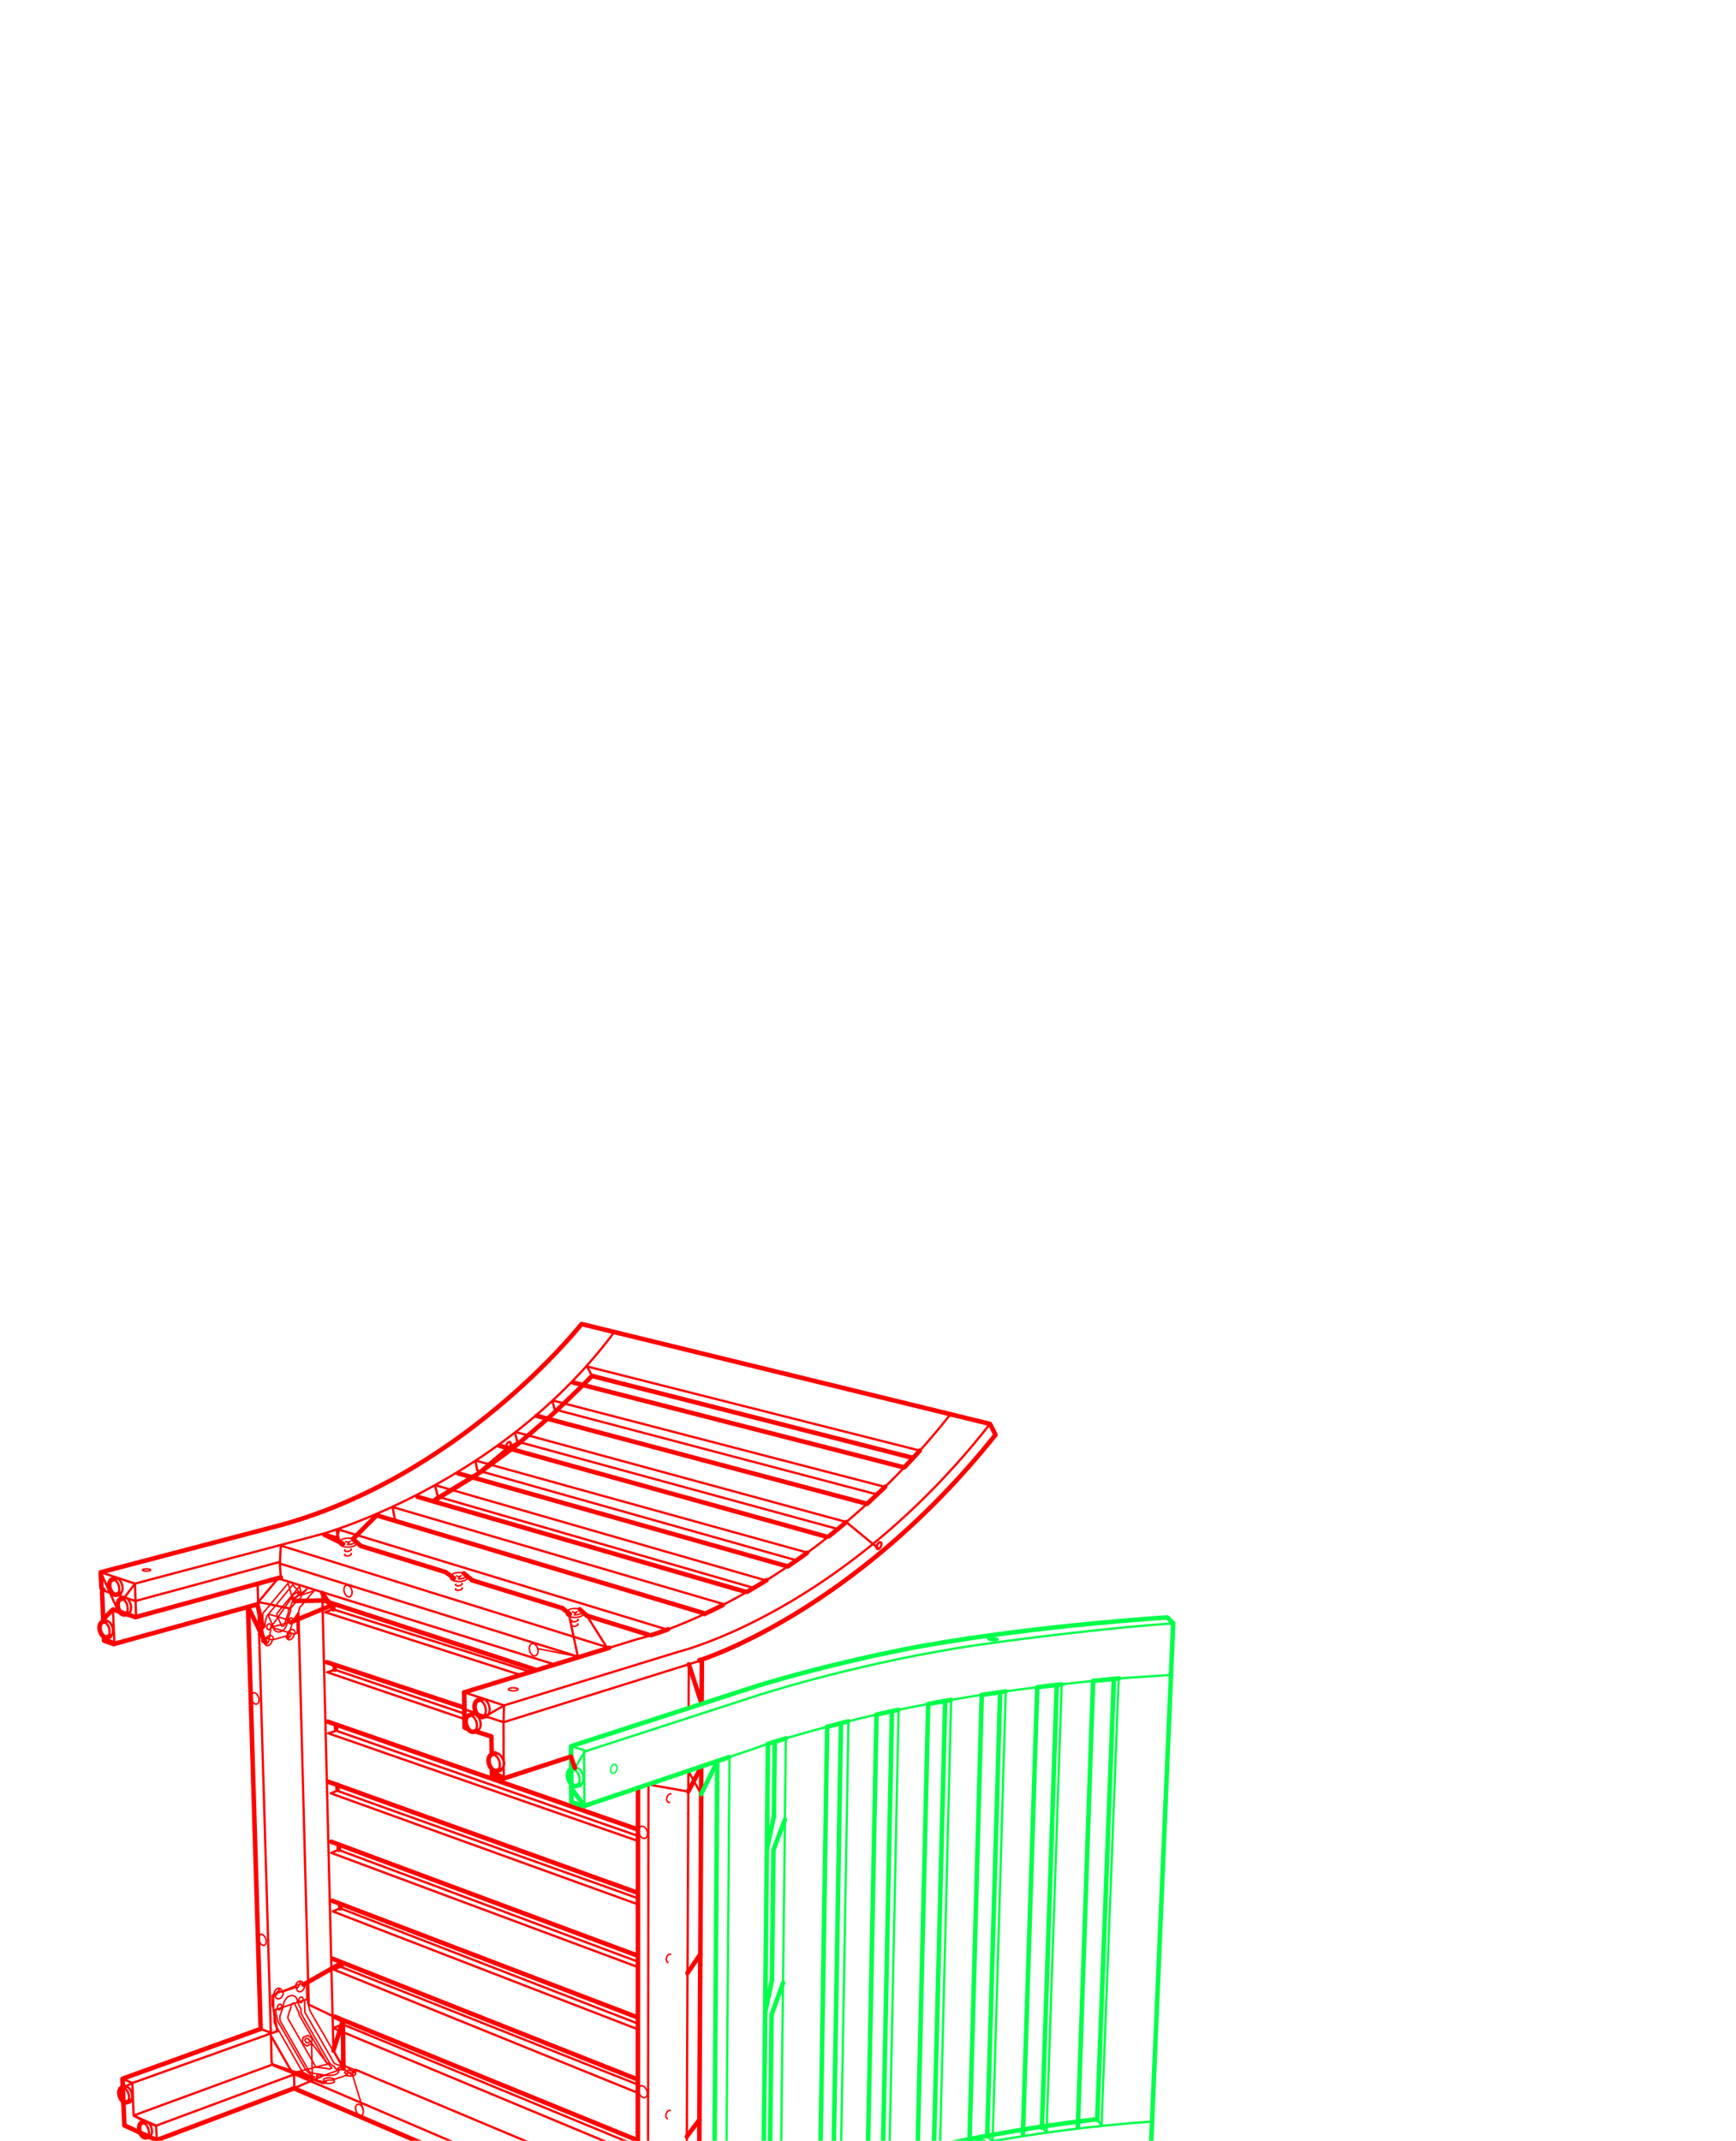 <svg xmlns="http://www.w3.org/2000/svg" baseProfile="full" height="1122.52" preserveAspectRatio="xMinYMin meet" style="width:765px;height:943px" width="793.701" xml:space="preserve"><path d="M271.975 1012.94c-.418.99-1.293 1.571-1.932 1.3-.648-.276-.83-1.305-.413-2.297.43-.992 1.293-1.573 1.94-1.3.645.276.825 1.3.405 2.297" style="fill:none;stroke:red;stroke-width:.667;stroke-linecap:round;stroke-linejoin:round;stroke-miterlimit:4;stroke-dasharray:none;stroke-opacity:1;visibility:visible"/><path d="m219.38 1000.407.041 3.645M109.304 707.893l5.556 185.822-60.88 21.948.115 2.923M54.404 926.656l.401 9.566 6.23 2.852M66.055 941.368l3.02 1.334 60.675-22.875.863.514 124.802 53.597M204.554 745.473l.172 15.453.68.432M210.16 762.864l6.386 2.016.131 7.234M216.777 780.188l.02 1.528 5.23 1.666 29.554-9.61M50.17 709.108l1.914.606M56.36 711.214l3.363 1.112 64.026-17.5M113.404 706.686 50.139 724.19l-4.252-1.446-.038-.99M45.499 713.244l-.523-11.89.147-.746.352-.468M309.189 750.525l.114-18.385-.626-.646-.437-.146M309.027 778.214l-.04 12.041M308.946 800.451l-.328 60.366M308.537 870.894l-.327 62.825M308.169 943.303l-.199 34.357-83.124 35.974-11-5.044M208.015 1005.768l-.064-6.404 9.959-4.164" style="fill:none;stroke:red;stroke-width:2;stroke-linecap:round;stroke-linejoin:round;stroke-miterlimit:500;stroke-dasharray:none;stroke-opacity:1;visibility:visible"/><path d="m281.137 787.624-.067 175.783-61.827 25.97.04 3.349" style="fill:none;stroke:red;stroke-width:2;stroke-linecap:round;stroke-linejoin:round;stroke-miterlimit:500;stroke-dasharray:none;stroke-opacity:1;visibility:visible"/><path d="m45.267 700.51 14.458 4.711.246 7.023M204.554 745.473l17.584 5.75-.25 7.417 86.79-27.146M221.926 775.268l-.039-16.628-7.09-2.348M208.958 754.356l-4.301-1.424M221.966 778.418l.06 4.964M303.538 733.101l-.104 19.253M303.337 780.14l-.032 9.018M303.278 798.915l-.252 60.148M302.955 869.14l-.252 62.162M302.674 941.104l-.036 38.556M120.217 909.374 58.92 931.846M274.246 961.016l-117.558-49.325M263.08 970.716l-133.554-57.111.222 6.22M146.929 903.222l-4.93-201.51M131.525 710.522l4.53 172.495M243.303 732.828l-119.79-37.25M123.516 695.58l-.99-.307-8.68 10.413M123.748 694.828l-.444-6.112 131.333 41M68.784 936.347l63.965-23.744M128.858 913.16l-9.444-16.444.266 11.731.845 1.38 8.333 3.333M122.192 894.714l-63.867 22.841M53.98 915.662l4.345 1.893.555 14.352 9.904 4.44.29 6.353M113.525 697.828l5.83 197.578-4.496-1.69M49.776 708.94l.63 15.144" style="fill:none;stroke:red;stroke-width:1;stroke-linecap:round;stroke-linejoin:round;stroke-miterlimit:500;stroke-dasharray:none;stroke-opacity:1;visibility:visible"/><path d="m44.388 692.577 15.084 5 .252 7.644 63.644-17.24M57.123 925.58c1.067-.363 1.46-2.08.872-3.85-.583-1.765-1.927-2.913-3-2.56" style="fill:none;stroke:red;stroke-width:1;stroke-linecap:round;stroke-linejoin:round;stroke-miterlimit:500;stroke-dasharray:none;stroke-opacity:1;visibility:visible"/><path d="m54.997 919.17-1.27.443c-1.068.351-1.463 2.075-.874 3.843.587 1.766 1.928 2.913 2.998 2.564a.867.867 0 0 1 .045-.017l1.227-.423" style="fill:none;stroke:red;stroke-width:2;stroke-linecap:round;stroke-linejoin:round;stroke-miterlimit:500;stroke-dasharray:none;stroke-opacity:1;visibility:visible"/><path d="M65.86 941.058c1.068-.359 1.458-2.086.868-3.862-.588-1.776-1.935-2.93-3.004-2.576M53.623 919.665c1.069-.36 2.412.792 2.997 2.557.579 1.745.204 3.44-.828 3.833" style="fill:none;stroke:red;stroke-width:1;stroke-linecap:round;stroke-linejoin:round;stroke-miterlimit:500;stroke-dasharray:none;stroke-opacity:1;visibility:visible"/><path d="m63.725 934.62-1.272.443c-1.068.352-1.458 2.081-.868 3.86.588 1.777 1.935 2.93 3.002 2.577l.046-.017 1.227-.425" style="fill:none;stroke:red;stroke-width:2;stroke-linecap:round;stroke-linejoin:round;stroke-miterlimit:500;stroke-dasharray:none;stroke-opacity:1;visibility:visible"/><path d="M56.375 710.812c1.155-.292 1.713-2.063 1.242-3.962-.216-.866-.61-1.612-1.087-2.137-.24-.265-.163-.475-.759-.763-.366-.172-.751-.102-1.106-.01M62.35 935.112c1.068-.354 2.413.8 3.001 2.576.582 1.752.211 3.454-.822 3.844" style="fill:none;stroke:red;stroke-width:1;stroke-linecap:round;stroke-linejoin:round;stroke-miterlimit:500;stroke-dasharray:none;stroke-opacity:1;visibility:visible"/><path d="m54.667 703.94-1.38.36c-1.154.288-1.711 2.06-1.242 3.96.472 1.893 1.792 3.2 2.951 2.914.019-.002.032-.008.05-.013l1.33-.35" style="fill:none;stroke:red;stroke-width:2;stroke-linecap:round;stroke-linejoin:round;stroke-miterlimit:500;stroke-dasharray:none;stroke-opacity:1;visibility:visible"/><path d="M48.437 720.798c1.139-.32 1.643-2.085 1.126-3.948-.516-1.858-1.863-3.112-2.998-2.798M53.172 704.345c1.157-.29 2.48 1.019 2.952 2.915.465 1.869-.07 3.614-1.196 3.946" style="fill:none;stroke:red;stroke-width:1;stroke-linecap:round;stroke-linejoin:round;stroke-miterlimit:500;stroke-dasharray:none;stroke-opacity:1;visibility:visible"/><path d="m46.565 714.054-1.358.399c-1.137.315-1.642 2.079-1.124 3.943.514 1.857 1.857 3.114 2.997 2.8a.233.233 0 0 0 .051-.016l1.305-.38" style="fill:none;stroke:red;stroke-width:2;stroke-linecap:round;stroke-linejoin:round;stroke-miterlimit:500;stroke-dasharray:none;stroke-opacity:1;visibility:visible"/><path d="m207.953 999.366 11.474 5.352M285.767 786.085l-.23 179-4.464-1.821M224.515 991.539l77.79-32.88M219.245 989.378l5.27 2.161.067 4.557M224.618 998.371l.228 15.263M45.096 714.5c1.139-.318 2.48.937 2.999 2.797.509 1.836.028 3.575-1.08 3.932" style="fill:none;stroke:red;stroke-width:1;stroke-linecap:round;stroke-linejoin:round;stroke-miterlimit:500;stroke-dasharray:none;stroke-opacity:1;visibility:visible"/><path d="M223.154 999.863c.377-.148.676-.448.873-.844.258-.508.593-.416.611-1.487.025-1.237-.41-1.297-.576-1.637-.044-.079-.062-.172-.099-.261-.726-1.872-2.272-3.026-3.448-2.568" style="fill:none;stroke:red;stroke-width:1;stroke-linecap:round;stroke-linejoin:round;stroke-miterlimit:500;stroke-dasharray:none;stroke-opacity:1;visibility:visible"/><path d="m220.517 993.067-1.399.565c-1.176.454-1.536 2.344-.81 4.222.728 1.872 2.272 3.024 3.448 2.573a.52.52 0 0 0 .05-.021l1.348-.542" style="fill:none;stroke:red;stroke-width:2;stroke-linecap:round;stroke-linejoin:round;stroke-miterlimit:500;stroke-dasharray:none;stroke-opacity:1;visibility:visible"/><path d="M213.666 1008.274c1.17-.444 1.55-2.312.85-4.18-.704-1.864-2.221-3.024-3.391-2.584M219.006 993.694c1.176-.459 2.72.694 3.45 2.57.714 1.847.369 3.708-.764 4.203" style="fill:none;stroke:red;stroke-width:1;stroke-linecap:round;stroke-linejoin:round;stroke-miterlimit:500;stroke-dasharray:none;stroke-opacity:1;visibility:visible"/><path d="m211.126 1001.511-1.392.547c-1.17.437-1.55 2.31-.85 4.177.704 1.86 2.219 3.021 3.391 2.581.016-.005.035-.01.049-.018l1.341-.524" style="fill:none;stroke:red;stroke-width:2;stroke-linecap:round;stroke-linejoin:round;stroke-miterlimit:500;stroke-dasharray:none;stroke-opacity:1;visibility:visible"/><path d="M220.46 779.564c.52-.162.918-.576 1.166-1.148.156-.368.736-.678.524-2.303-.059-.45-.537-1.025-.563-1.104-.652-1.855-2.1-3.036-3.322-2.664M209.62 1002.12c1.17-.44 2.69.714 3.39 2.582.693 1.836.333 3.674-.799 4.156" style="fill:none;stroke:red;stroke-width:1;stroke-linecap:round;stroke-linejoin:round;stroke-miterlimit:500;stroke-dasharray:none;stroke-opacity:1;visibility:visible"/><path d="m218.263 772.345-1.516.481c-1.269.384-1.81 2.319-1.204 4.31.607 1.991 2.13 3.293 3.402 2.909l.055-.017 1.458-.464" style="fill:none;stroke:red;stroke-width:2;stroke-linecap:round;stroke-linejoin:round;stroke-miterlimit:500;stroke-dasharray:none;stroke-opacity:1;visibility:visible"/><path d="M210.295 762.358c1.278-.361 1.862-2.27 1.302-4.273-.558-2-2.05-3.333-3.328-2.976M216.625 772.885c1.273-.388 2.797.915 3.402 2.907.598 1.962.08 3.86-1.153 4.292" style="fill:none;stroke:red;stroke-width:1;stroke-linecap:round;stroke-linejoin:round;stroke-miterlimit:500;stroke-dasharray:none;stroke-opacity:1;visibility:visible"/><path d="m208.27 755.108-1.523.448c-1.276.354-1.857 2.268-1.297 4.268.557 2 2.047 3.333 3.323 2.98a.239.239 0 0 0 .056-.016l1.466-.431" style="fill:none;stroke:red;stroke-width:2;stroke-linecap:round;stroke-linejoin:round;stroke-miterlimit:500;stroke-dasharray:none;stroke-opacity:1;visibility:visible"/><path d="M206.625 755.609c1.277-.357 2.764.979 3.325 2.976.55 1.975-.01 3.857-1.247 4.259" style="fill:none;stroke:red;stroke-width:1;stroke-linecap:round;stroke-linejoin:round;stroke-miterlimit:500;stroke-dasharray:none;stroke-opacity:1;visibility:visible"/><path d="M294.103 933.224c-.64-.232-.872-1.213-.517-2.197.361-.98 1.168-1.587 1.81-1.352M294.346 864.449c-.653-.214-.919-1.199-.593-2.195.33-1 1.125-1.633 1.78-1.417M295.095 793.9a.91.91 0 0 1-.5.004c-.67-.199-.975-1.182-.684-2.199.302-1.022 1.089-1.688 1.76-1.495M236.94 726.201c.414 1.461-.04 2.875-1.01 3.148-.968.276-2.095-.684-2.517-2.145-.41-1.47.041-2.878 1.012-3.154.968-.276 2.093.68 2.514 2.151h.001M154.988 700.364c.402 1.414-.006 2.77-.902 3.024s-1.953-.683-2.356-2.095c-.398-1.419.004-2.773.9-3.028.895-.255 1.948.683 2.358 2.099M284.974 920.747c.541 1.404.233 2.834-.681 3.186-.915.355-2.104-.493-2.65-1.896-.54-1.41-.237-2.834.684-3.191.913-.353 2.098.494 2.647 1.901M285.157 806.547c.476 1.456.073 2.9-.89 3.214-.97.318-2.145-.602-2.629-2.058-.472-1.46-.073-2.9.896-3.216.965-.317 2.137.603 2.623 2.06M238.669 962.36c.501 1.378.194 2.756-.679 3.076-.873.318-1.992-.54-2.5-1.916-.499-1.386-.193-2.76.684-3.078.87-.319 1.986.538 2.496 1.918h-.001M159.904 928.876c.46 1.344.16 2.667-.656 2.944-.822.278-1.864-.582-2.323-1.928-.456-1.349-.161-2.666.661-2.945.818-.279 1.852.58 2.318 1.93v-.001M117.08 854c.45 1.32.165 2.616-.628 2.884-.794.27-1.807-.578-2.26-1.897-.448-1.325-.167-2.614.63-2.885.791-.27 1.8.576 2.258 1.899V854M113.956 747.722c.388 1.366.01 2.675-.836 2.915-.849.239-1.855-.672-2.247-2.037-.385-1.372-.01-2.675.839-2.916.844-.244 1.846.669 2.244 2.038" style="fill:none;stroke:red;stroke-width:.667;stroke-linecap:round;stroke-linejoin:round;stroke-miterlimit:4;stroke-dasharray:none;stroke-opacity:1;visibility:visible"/><path d="m261.489 968.319 4.876-.305 13.2-11.52 1.508-4.352" style="fill:none;stroke:red;stroke-width:1;stroke-linecap:round;stroke-linejoin:round;stroke-miterlimit:500;stroke-dasharray:none;stroke-opacity:1;visibility:visible"/><path d="M257.467 966.107a.452.452 0 0 1-.016-.117c0-.588 1.163-1.07 2.599-1.07.4 0 .785.04 1.127.103M266.794 962.264a.373.373 0 0 1-.017-.114c0-.59 1.162-1.072 2.597-1.072.403 0 .787.041 1.13.106" style="fill:none;stroke:red;stroke-width:.667;stroke-linecap:round;stroke-linejoin:round;stroke-miterlimit:4;stroke-dasharray:none;stroke-opacity:1;visibility:visible"/><path d="m274.133 961.187-2.25-.893-.881.322s-.61.322-.567 1.082l.055.544" style="fill:none;stroke:red;stroke-width:.667;stroke-linecap:round;stroke-linejoin:round;stroke-miterlimit:4;stroke-dasharray:none;stroke-opacity:1;visibility:visible"/><path d="M271.022 962.038s-1.361.844-3.273.104l-6.055 2.325s-.555.29-.596.988v.39" style="fill:none;stroke:red;stroke-width:.667;stroke-linecap:round;stroke-linejoin:round;stroke-miterlimit:4;stroke-dasharray:none;stroke-opacity:1;visibility:visible"/><path d="M271.27 963.047s-2.081-.97-3.995.533l-.534.454s-1.359.448-1.486 1.296c-.1.701 1.155 1.217 1.155 1.217l.452.533M265.854 966.99c0 .302-.6.544-1.339.544-.74 0-1.34-.242-1.34-.544 0-.304.6-.547 1.34-.547.739 0 1.339.243 1.339.547M261.731 965.738s-1.294.86-3.416.198l-1.052.4.031.822 3.328 1.37 3.27-.09s-.174.657.481.996c.658.342 1.111.486 1.111.486M120.733 878.52c-.01-.363.061-.748.21-1.127.47-1.178 1.552-1.844 2.426-1.496.544.218.877.778.935 1.456" style="fill:none;stroke:red;stroke-width:.667;stroke-linecap:round;stroke-linejoin:round;stroke-miterlimit:4;stroke-dasharray:none;stroke-opacity:1;visibility:visible"/><path d="M271.065 963.191s-1.318-.495-2.185-.185c-.862.308-.574.742.045.864l.614.764M130.142 875.389a2.938 2.938 0 0 1 .212-1.126c.468-1.178 1.551-1.845 2.424-1.497.546.219.878.779.938 1.456M122.76 875.915c.158.3.242.665.237 1.06M133.453 881.24c-.257.652-.843 1.028-1.305.846-.466-.189-.632-.864-.376-1.516.26-.647.845-1.024 1.308-.837.462.185.631.857.373 1.507M124.033 884.397c-.257.65-.843 1.028-1.305.843-.466-.187-.632-.862-.376-1.51.26-.65.845-1.028 1.308-.841.462.185.631.86.373 1.508M134.164 874.178a2.759 2.759 0 0 1-.159 1.59c-.468 1.176-1.55 1.848-2.424 1.501-.683-.273-1.032-1.093-.925-2.003M124.754 877.307a2.776 2.776 0 0 1-.158 1.59c-.47 1.176-1.552 1.848-2.424 1.5-.684-.277-1.036-1.092-.927-2.003" style="fill:none;stroke:red;stroke-width:.667;stroke-linecap:round;stroke-linejoin:round;stroke-miterlimit:4;stroke-dasharray:none;stroke-opacity:1;visibility:visible"/><path d="M132.17 872.785c.16.3.244.665.238 1.06M155.449 914.347l-.063-1.174s.04-.72.596-.966M153.122 914.347l-.064-.593c-.076-.208-.241-.379-.574-.334M146.636 916.2l5.91-2.037M143.712 917.58s.101-.988-.598-.846M120.609 878.662l-.763.248.104 4.304.618 2.346.182 1.77.063 3.233s.061.599.187.7l12.704 22.094s.35.537.804.72l2.326.93s1.01.369 1.214.616l1.112.948 3.046 1.195.744-.247M130.018 875.553l-5.661 1.896-1.361-.476-.576.145s.062 1.112-.866 1.73" style="fill:none;stroke:red;stroke-width:.667;stroke-linecap:round;stroke-linejoin:round;stroke-miterlimit:4;stroke-dasharray:none;stroke-opacity:1;visibility:visible"/><path d="m156.108 912.886.72-.227v-.744l-4.572-1.81-3.398-3.132-12.21-21.144-1.419-5.211-.187-6.404-.472-.187-.866.271-1.296-.453-.6.182s.062 1.03-.842 1.69" style="fill:none;stroke:red;stroke-width:.667;stroke-linecap:round;stroke-linejoin:round;stroke-miterlimit:4;stroke-dasharray:none;stroke-opacity:1;visibility:visible"/><path d="m135.229 880.618-1.03.352.146 5.29.1.27 12.81 22.279.165.184 3.848 1.502.989-.39" style="fill:none;stroke:red;stroke-width:.667;stroke-linecap:round;stroke-linejoin:round;stroke-miterlimit:4;stroke-dasharray:none;stroke-opacity:1;visibility:visible"/><path d="m145.36 908.973-12.5-21.747-.164-.41-.062-1.542-.102-.455-1.442-2.942s.004-1.571-1.032-2.372c-.385-.295-1.044-.608-1.748-.491-2.637.43-3.645 3.828-3.585 4.983l-1.276 3.85-.103.473.042 1.505.105.432 12.743 22.177.312.37 1.112.41.472.084 3.788.535s1.378.514 3.541.372c.925-.063 1.904-.123 2.905-.68 1.958-1.091-.165-1.938-.165-1.938l-1.03-1.397s-.207-.207-.764-.392l-.697-.558s-.249-.226-.35-.267" style="fill:none;stroke:red;stroke-width:.667;stroke-linecap:round;stroke-linejoin:round;stroke-miterlimit:4;stroke-dasharray:none;stroke-opacity:1;visibility:visible"/><path d="m143.918 908.56.166.143.554.227 1.092 1.527s.884.265.309.636c-.577.372-1.706.287-2.222.022l-4.099-.494-.494-.186-.186-.185-12.088-21.004-.06-.308-.02-.681 1.356-4.178s-.098-.734.352-1.237c.152-.172.327-.495.658-.533 1.084-.136.946 1.131.946 1.131l1.568 3.17.02.68.08.29 12.068 20.98M143.596 916.91c-.639-.161-1.058-.437-1.058-.75 0-.5 1.075-.905 2.399-.905 1.136-.001 2.09.295 2.339.699M151.352 911.15c.005.26-.563.484-1.266.5-.706.016-1.281-.185-1.288-.445-.005-.263.563-.487 1.266-.503.705-.013 1.282.188 1.288.448M141.964 914.465c.005.26-.564.484-1.268.5-.704.015-1.28-.187-1.287-.446-.005-.262.563-.484 1.265-.499.707-.017 1.283.185 1.29.445M146.625 916.211c.452.162.732.389.732.639 0 .492-1.101.893-2.461.893-.668 0-1.276-.097-1.719-.256" style="fill:none;stroke:red;stroke-width:.667;stroke-linecap:round;stroke-linejoin:round;stroke-miterlimit:4;stroke-dasharray:none;stroke-opacity:1;visibility:visible"/><path d="M136.025 898.265c.45.434.541 1.07.208 1.415-.336.347-.97.275-1.421-.162-.452-.436-.544-1.068-.21-1.415.335-.346.971-.273 1.423.162M152.94 913.637c-.64-.164-1.058-.438-1.058-.75 0-.502 1.076-.906 2.399-.906 1.137-.001 2.089.297 2.339.699M155.97 912.94c.451.16.73.386.73.634 0 .496-1.102.896-2.462.896-.668-.001-1.274-.096-1.717-.255M143.382 916.697c.326-.258.944-.435 1.65-.435.338 0 .656.041.932.11M119.969 722.288a3.975 3.975 0 0 1-.093.526c-.35 1.362-1.392 2.271-2.331 2.031-.588-.153-.995-.716-1.133-1.45" style="fill:none;stroke:red;stroke-width:.667;stroke-linecap:round;stroke-linejoin:round;stroke-miterlimit:4;stroke-dasharray:none;stroke-opacity:1;visibility:visible"/><path d="m137.317 900.273-2.144.957-1.9-1.38.243-2.337 2.144-.956 1.902 1.38-.245 2.336M120.588 885.498l1.008-.328.04 2.039.908 3.316 12.25 21.35 2.718 2.535 1.133.45-1.01.352M152.728 913.423c.325-.26.944-.433 1.648-.433.338-.001.657.037.933.108M129.084 714.201c-.182.7-.727 1.164-1.226 1.036-.498-.13-.756-.799-.578-1.5.177-.7.726-1.161 1.224-1.033.498.128.76.796.58 1.496v.001M119.424 716.785c-.182.7-.728 1.164-1.227 1.036-.497-.127-.756-.796-.577-1.497.177-.7.726-1.164 1.224-1.034.498.128.76.795.58 1.495M118.68 722.046c-.02.11-.04.219-.07.328-.258 1.019-.906 1.784-1.612 2.006M129.634 719.708a3.907 3.907 0 0 1-.094.526c-.35 1.362-1.391 2.271-2.331 2.031-.588-.153-.995-.716-1.133-1.45" style="fill:none;stroke:red;stroke-width:.667;stroke-linecap:round;stroke-linejoin:round;stroke-miterlimit:4;stroke-dasharray:none;stroke-opacity:1;visibility:visible"/><path d="M116.906 723.23a2.791 2.791 0 0 1 .195-1.284c.459-1.164 1.55-1.816 2.43-1.466.627.25.981.936.969 1.726M128.344 719.465c-.02.11-.039.219-.07.328-.258 1.019-.906 1.784-1.612 2.005" style="fill:none;stroke:red;stroke-width:.667;stroke-linecap:round;stroke-linejoin:round;stroke-miterlimit:4;stroke-dasharray:none;stroke-opacity:1;visibility:visible"/><path d="M126.57 720.65a2.791 2.791 0 0 1 .195-1.284c.459-1.161 1.55-1.814 2.43-1.466.627.25.981.936.97 1.725" style="fill:none;stroke:red;stroke-width:.667;stroke-linecap:round;stroke-linejoin:round;stroke-miterlimit:4;stroke-dasharray:none;stroke-opacity:1;visibility:visible"/><path d="m126.989 697.38-10.752 12.805s-.693.695-.43 1.333l.076 3.14s-.055 2.115-.275 2.692c0-.001-.303 1.069-.303 1.616l.137 4.312.495.192 1.236-.356s-.11-1.07.793-1.922l.11.604 1.321.412s.657.192 1.288-.028l6.152-1.73s-.03-1.125.739-1.81c0 0 .164.38.164.545l1.291.416s.769.19 1.292-.028l.713-.221-.164-6.699 1.206-4.557 6.332-7.367M132.984 702.569l2.28-2.667" style="fill:none;stroke:red;stroke-width:.667;stroke-linecap:round;stroke-linejoin:round;stroke-miterlimit:4;stroke-dasharray:none;stroke-opacity:1;visibility:visible"/><path d="m115.8 716.689 1.04-.304-.054-1.425.768-3.022 11.456-13.853" style="fill:none;stroke:red;stroke-width:.667;stroke-linecap:round;stroke-linejoin:round;stroke-miterlimit:4;stroke-dasharray:none;stroke-opacity:1;visibility:visible"/><path d="m118.409 711.006.04.946s-.019.352.124.472l1.503 3.216s.172 2.15 1.606 2.962c1.566.886 4.696-.348 4.943-4.676l1.297-3.993s.183-.39.103-.533l-.023-.844 2.546-3.06" style="fill:none;stroke:red;stroke-width:.667;stroke-linecap:round;stroke-linejoin:round;stroke-miterlimit:4;stroke-dasharray:none;stroke-opacity:1;visibility:visible"/><path d="m131.958 698.838-9.864 11.776s-.122.308-.061 1.011l1.624 3.459s-.176 1.126.765 1.256c.904.124 1.295-1.134 1.255-1.769l1.401-4.286v-.783l.079-.205.63-.768" style="fill:none;stroke:red;stroke-width:.667;stroke-linecap:round;stroke-linejoin:round;stroke-miterlimit:4;stroke-dasharray:none;stroke-opacity:1;visibility:visible"/><path d="M129.033 704.957c.245-.315.368-.705.352-1.104M131.533 702.434c.361.172.768.211 1.153.11M130.877 701.401l1.152.112M128.729 702.822l2.147-1.42M128.378 703.926l.352-1.104M132.71 703.174l.038-.364M129.605 705.228l-.355-.108M129.033 704.957a.403.403 0 0 0 .219.164M132.75 702.81a.401.401 0 0 0-.064-.267M132.656 702.95c.244.378-.288 1.156-1.187 1.743-.896.583-1.825.752-2.07.377M128.729 702.822l.655 1.03M130.877 701.401l.653 1.032M128.378 703.926l.654 1.03M132.03 701.512l.655 1.03" style="fill:none;stroke:red;stroke-width:.667;stroke-linecap:round;stroke-linejoin:round;stroke-miterlimit:2;stroke-dasharray:none;stroke-opacity:1;visibility:visible"/><path d="M129.385 703.854a6.536 6.536 0 0 0 1.14-.606 6.576 6.576 0 0 0 1.005-.812" style="fill:none;stroke:red;stroke-width:.667;stroke-linecap:round;stroke-linejoin:round;stroke-miterlimit:2;stroke-dasharray:none;stroke-opacity:1;visibility:visible"/><path d="m276.634 964.686.456.368M274.103 966.307l6.939-6.003" style="fill:none;stroke:red;stroke-width:.667;stroke-linecap:round;stroke-linejoin:round;stroke-miterlimit:4;stroke-dasharray:none;stroke-opacity:1;visibility:visible"/><path d="m229.08 737.716-85.775-27.556 3.332-1.332 86.221 27.332" style="fill:none;stroke:red;stroke-width:1;stroke-linecap:round;stroke-linejoin:round;stroke-miterlimit:500;stroke-dasharray:none;stroke-opacity:1;visibility:visible"/><path d="m143.97 732.161 60.444 20" style="fill:none;stroke:red;stroke-width:2;stroke-linecap:round;stroke-linejoin:round;stroke-miterlimit:500;stroke-dasharray:none;stroke-opacity:1;visibility:visible"/><path d="m204.858 757.273-60.666-20.667 3.333-1.112 56.445 19.112" style="fill:none;stroke:red;stroke-width:1;stroke-linecap:round;stroke-linejoin:round;stroke-miterlimit:500;stroke-dasharray:none;stroke-opacity:1;visibility:visible"/><path d="m144.414 758.382 136.223 47.333" style="fill:none;stroke:red;stroke-width:2;stroke-linecap:round;stroke-linejoin:round;stroke-miterlimit:500;stroke-dasharray:none;stroke-opacity:1;visibility:visible"/><path d="m280.858 810.827-136.221-47.333 3.555-1.112 132.666 46.224" style="fill:none;stroke:red;stroke-width:1;stroke-linecap:round;stroke-linejoin:round;stroke-miterlimit:500;stroke-dasharray:none;stroke-opacity:1;visibility:visible"/><path d="m144.637 784.828 136.221 48.887" style="fill:none;stroke:red;stroke-width:2;stroke-linecap:round;stroke-linejoin:round;stroke-miterlimit:500;stroke-dasharray:none;stroke-opacity:1;visibility:visible"/><path d="M281.08 838.827 145.749 789.94l2.888-1.112 132.444 47.332" style="fill:none;stroke:red;stroke-width:1;stroke-linecap:round;stroke-linejoin:round;stroke-miterlimit:500;stroke-dasharray:none;stroke-opacity:1;visibility:visible"/><path d="m145.97 811.273 135.11 50.221" style="fill:none;stroke:red;stroke-width:2;stroke-linecap:round;stroke-linejoin:round;stroke-miterlimit:500;stroke-dasharray:none;stroke-opacity:1;visibility:visible"/><path d="M280.858 866.383 145.97 816.16l3.111-1.334 132.222 49.334" style="fill:none;stroke:red;stroke-width:1;stroke-linecap:round;stroke-linejoin:round;stroke-miterlimit:500;stroke-dasharray:none;stroke-opacity:1;visibility:visible"/><path d="m146.414 837.273 134.444 51.333" style="fill:none;stroke:red;stroke-width:2;stroke-linecap:round;stroke-linejoin:round;stroke-miterlimit:500;stroke-dasharray:none;stroke-opacity:1;visibility:visible"/><path d="m280.637 893.714-134-51.776 3.333-1.333 130.888 50.665" style="fill:none;stroke:red;stroke-width:1;stroke-linecap:round;stroke-linejoin:round;stroke-miterlimit:500;stroke-dasharray:none;stroke-opacity:1;visibility:visible"/><path d="m146.637 862.827 134.221 53.113" style="fill:none;stroke:red;stroke-width:2;stroke-linecap:round;stroke-linejoin:round;stroke-miterlimit:500;stroke-dasharray:none;stroke-opacity:1;visibility:visible"/><path d="m280.637 921.714-133.719-54.195 3.274-1.138 130.666 51.778" style="fill:none;stroke:red;stroke-width:1;stroke-linecap:round;stroke-linejoin:round;stroke-miterlimit:500;stroke-dasharray:none;stroke-opacity:1;visibility:visible"/><path d="m147.513 888.347 133.569 54.477" style="fill:none;stroke:red;stroke-width:2;stroke-linecap:round;stroke-linejoin:round;stroke-miterlimit:500;stroke-dasharray:none;stroke-opacity:1;visibility:visible"/><path d="m279.97 948.827-133.189-55.5 4.315-1.604 129.762 53.55" style="fill:none;stroke:red;stroke-width:1;stroke-linecap:round;stroke-linejoin:round;stroke-miterlimit:500;stroke-dasharray:none;stroke-opacity:1;visibility:visible"/><path d="m142.5 705 93.47 30.494" style="fill:none;stroke:red;stroke-width:2;stroke-linecap:round;stroke-linejoin:round;stroke-miterlimit:500;stroke-dasharray:none;stroke-opacity:1;visibility:visible"/><path d="m267.303 725.494-143.555-44.666-.444 7.888" style="fill:none;stroke:red;stroke-width:1;stroke-linecap:round;stroke-linejoin:round;stroke-miterlimit:500;stroke-dasharray:none;stroke-opacity:1;visibility:visible"/><path d="m268.453 725.841-63.9 19.633" style="fill:none;stroke:red;stroke-width:2;stroke-linecap:round;stroke-linejoin:round;stroke-miterlimit:500;stroke-dasharray:none;stroke-opacity:1;visibility:visible"/><path d="M286.975 720.273c-3.87 1.232-6.005 1.721-6.005 1.721l-12.52 3.847" style="fill:none;stroke:red;stroke-width:1;stroke-linecap:round;stroke-linejoin:round;stroke-miterlimit:500;stroke-dasharray:none;stroke-opacity:1;visibility:visible"/><path d="M294.409 717.7a167.789 167.789 0 0 1-7.434 2.573" style="fill:none;stroke:red;stroke-width:2;stroke-linecap:round;stroke-linejoin:round;stroke-miterlimit:500;stroke-dasharray:none;stroke-opacity:1;visibility:visible"/><path d="M310.375 710.978a215.033 215.033 0 0 1-15.968 6.722" style="fill:none;stroke:red;stroke-width:1;stroke-linecap:round;stroke-linejoin:round;stroke-miterlimit:500;stroke-dasharray:none;stroke-opacity:1;visibility:visible"/><path d="M318.493 707.001a239.35 239.35 0 0 1-8.12 3.975" style="fill:none;stroke:red;stroke-width:2;stroke-linecap:round;stroke-linejoin:round;stroke-miterlimit:500;stroke-dasharray:none;stroke-opacity:1;visibility:visible"/><path d="M329.317 701.126a261.109 261.109 0 0 1-10.824 5.875" style="fill:none;stroke:red;stroke-width:1;stroke-linecap:round;stroke-linejoin:round;stroke-miterlimit:500;stroke-dasharray:none;stroke-opacity:1;visibility:visible"/><path d="M337.79 696.068a283.733 283.733 0 0 1-8.472 5.06" style="fill:none;stroke:red;stroke-width:2;stroke-linecap:round;stroke-linejoin:round;stroke-miterlimit:500;stroke-dasharray:none;stroke-opacity:1;visibility:visible"/><path d="M347.574 689.708a290.098 290.098 0 0 1-9.786 6.36" style="fill:none;stroke:red;stroke-width:1;stroke-linecap:round;stroke-linejoin:round;stroke-miterlimit:500;stroke-dasharray:none;stroke-opacity:1;visibility:visible"/><path d="M355.626 684.038a312.277 312.277 0 0 1-8.052 5.67" style="fill:none;stroke:red;stroke-width:2;stroke-linecap:round;stroke-linejoin:round;stroke-miterlimit:500;stroke-dasharray:none;stroke-opacity:1;visibility:visible"/><path d="M365.132 676.82a304.494 304.494 0 0 1-9.508 7.218" style="fill:none;stroke:red;stroke-width:1;stroke-linecap:round;stroke-linejoin:round;stroke-miterlimit:500;stroke-dasharray:none;stroke-opacity:1;visibility:visible"/><path d="M372.92 670.457a316.215 316.215 0 0 1-7.789 6.361" style="fill:none;stroke:red;stroke-width:2;stroke-linecap:round;stroke-linejoin:round;stroke-miterlimit:500;stroke-dasharray:none;stroke-opacity:1;visibility:visible"/><path d="M382.059 662.44a328.746 328.746 0 0 1-9.139 8.018" style="fill:none;stroke:red;stroke-width:1;stroke-linecap:round;stroke-linejoin:round;stroke-miterlimit:500;stroke-dasharray:none;stroke-opacity:1;visibility:visible"/><path d="M390.044 654.91a323.795 323.795 0 0 1-7.986 7.528" style="fill:none;stroke:red;stroke-width:2;stroke-linecap:round;stroke-linejoin:round;stroke-miterlimit:500;stroke-dasharray:none;stroke-opacity:1;visibility:visible"/><path d="M398.546 646.32a339.546 339.546 0 0 1-8.502 8.59" style="fill:none;stroke:red;stroke-width:1;stroke-linecap:round;stroke-linejoin:round;stroke-miterlimit:500;stroke-dasharray:none;stroke-opacity:1;visibility:visible"/><path d="M405.303 639.033a349.386 349.386 0 0 1-6.757 7.287" style="fill:none;stroke:red;stroke-width:2;stroke-linecap:round;stroke-linejoin:round;stroke-miterlimit:500;stroke-dasharray:none;stroke-opacity:1;visibility:visible"/><path d="M270.637 586.828c-50 67.112-128.667 88.888-128.667 88.888l-82.5 21.862M222.137 751.222l77.166-23.729s72-17.5 136.97-100.268M418.799 622.995a297.04 297.04 0 0 1-13.495 16.038" style="fill:none;stroke:red;stroke-width:1;stroke-linecap:round;stroke-linejoin:round;stroke-miterlimit:500;stroke-dasharray:none;stroke-opacity:1;visibility:visible"/><path d="m285.47 719.994-26.855-8.284M247.78 708.364l-39.641-12.232M196.282 692.473 159.06 680.99M148.525 677.738l-5.61-1.732" style="fill:none;stroke:red;stroke-width:2;stroke-linecap:round;stroke-linejoin:round;stroke-miterlimit:500;stroke-dasharray:none;stroke-opacity:1;visibility:visible"/><path d="m148.76 678.348-.312-4.19M149.382 673.796l144.088 43.862" style="fill:none;stroke:red;stroke-width:1;stroke-linecap:round;stroke-linejoin:round;stroke-miterlimit:500;stroke-dasharray:none;stroke-opacity:1;visibility:visible"/><path d="m165.97 667.494 143.833 43" style="fill:none;stroke:red;stroke-width:2;stroke-linecap:round;stroke-linejoin:round;stroke-miterlimit:500;stroke-dasharray:none;stroke-opacity:1;visibility:visible"/><path d="m173.97 668.994-1-5.166 145.5 42.666" style="fill:none;stroke:red;stroke-width:1;stroke-linecap:round;stroke-linejoin:round;stroke-miterlimit:500;stroke-dasharray:none;stroke-opacity:1;visibility:visible"/><path d="m183.97 659.328 144.5 41.832" style="fill:none;stroke:red;stroke-width:2;stroke-linecap:round;stroke-linejoin:round;stroke-miterlimit:500;stroke-dasharray:none;stroke-opacity:1;visibility:visible"/><path d="m192.97 659.328-1.218-4.721M192.377 654.375l145.091 41.785" style="fill:none;stroke:red;stroke-width:1;stroke-linecap:round;stroke-linejoin:round;stroke-miterlimit:500;stroke-dasharray:none;stroke-opacity:1;visibility:visible"/><path d="M402.188 642.161 260.865 606.08a473.759 473.759 0 0 1-3.482 3.55M244.838 621.716a341.202 341.202 0 0 1-3.363 3.057M229.026 635.428a315.6 315.6 0 0 1-3.221 2.582M211.903 648.287c-2.189 1.483-3.377 2.208-3.377 2.208M201.846 648.981l145.292 41.013" style="fill:none;stroke:red;stroke-width:2;stroke-linecap:round;stroke-linejoin:round;stroke-miterlimit:500;stroke-dasharray:none;stroke-opacity:1;visibility:visible"/><path d="m260.866 606.077-2.167-4.166 146.491 37.028" style="fill:none;stroke:red;stroke-width:1;stroke-linecap:round;stroke-linejoin:round;stroke-miterlimit:500;stroke-dasharray:none;stroke-opacity:1;visibility:visible"/><path d="m252.543 608.975 145.588 37.354" style="fill:none;stroke:red;stroke-width:2;stroke-linecap:round;stroke-linejoin:round;stroke-miterlimit:500;stroke-dasharray:none;stroke-opacity:1;visibility:visible"/><path d="m193.137 659.328 138.5 40M210.303 647.661l140.667 39.667M210.303 647.661l-.673-3.5M210.309 643.56l145.16 40.268M244.97 620.995l141 37.165M244.637 621.495l-1.063-3.711M244.218 617.065l145.25 37.763" style="fill:none;stroke:red;stroke-width:1;stroke-linecap:round;stroke-linejoin:round;stroke-miterlimit:500;stroke-dasharray:none;stroke-opacity:1;visibility:visible"/><path d="m219.97 636.828 144 40" style="fill:none;stroke:red;stroke-width:2;stroke-linecap:round;stroke-linejoin:round;stroke-miterlimit:500;stroke-dasharray:none;stroke-opacity:1;visibility:visible"/><path d="m227.97 634.995 140.5 38.333M227.97 634.995l-.904-3.352M227.646 630.89l144.322 39.272" style="fill:none;stroke:red;stroke-width:1;stroke-linecap:round;stroke-linejoin:round;stroke-miterlimit:500;stroke-dasharray:none;stroke-opacity:1;visibility:visible"/><path d="m44.721 699.661-.333-7.083 75.621-19.813c82.296-20.937 136.252-89.541 136.252-89.541l180.011 44.003 2.4 4.8c-62.869 78.8-130.43 99.322-130.43 99.322M146.858 706.828l.046 1.997M147.473 733.658l.04 1.836M148.085 760.328l.028 1.325M148.677 786.156l.048 2.169M149.296 813.16l.036 1.66M149.89 839.153l.032 1.45M150.474 864.66l.028 1.335M151.06 890.16l.034 1.564M236.47 623.661l145.333 38.667" style="fill:none;stroke:red;stroke-width:2;stroke-linecap:round;stroke-linejoin:round;stroke-miterlimit:500;stroke-dasharray:none;stroke-opacity:1;visibility:visible"/><path d="M52.707 702.068c1.138-.318 1.64-2.083 1.128-3.946-.518-1.86-1.863-3.114-3-2.797" style="fill:none;stroke:red;stroke-width:1;stroke-linecap:round;stroke-linejoin:round;stroke-miterlimit:500;stroke-dasharray:none;stroke-opacity:1;visibility:visible"/><path d="m50.833 695.325-1.358.396c-1.136.315-1.64 2.079-1.123 3.943.515 1.856 1.857 3.114 2.997 2.8a.82.82 0 0 0 .051-.014l1.305-.382" style="fill:none;stroke:red;stroke-width:2;stroke-linecap:round;stroke-linejoin:round;stroke-miterlimit:500;stroke-dasharray:none;stroke-opacity:1;visibility:visible"/><path d="M214.24 755.83c1.293-.364 1.884-2.304 1.317-4.338-.562-2.032-2.067-3.392-3.362-3.028M49.367 695.77c1.138-.317 2.48.935 2.998 2.795.51 1.836.027 3.573-1.08 3.932" style="fill:none;stroke:red;stroke-width:1;stroke-linecap:round;stroke-linejoin:round;stroke-miterlimit:500;stroke-dasharray:none;stroke-opacity:1;visibility:visible"/><path d="m212.194 748.462-1.541.448c-1.293.358-1.883 2.3-1.32 4.334.562 2.03 2.07 3.393 3.366 3.036.021-.01.036-.012.056-.018l1.482-.432" style="fill:none;stroke:red;stroke-width:2;stroke-linecap:round;stroke-linejoin:round;stroke-miterlimit:500;stroke-dasharray:none;stroke-opacity:1;visibility:visible"/><path d="M210.526 748.965c1.294-.361 2.804 1 3.364 3.03.557 2.005-.008 3.917-1.265 4.321" style="fill:none;stroke:red;stroke-width:1;stroke-linecap:round;stroke-linejoin:round;stroke-miterlimit:500;stroke-dasharray:none;stroke-opacity:1;visibility:visible"/><path d="M228.293 744.12c0 .374-.966.677-2.15.677-1.193-.001-2.157-.304-2.157-.677.001-.37.965-.671 2.156-.671 1.185 0 2.15.303 2.15.671h.001M66.388 691.577c0 .273-.812.497-1.812.497-1.001 0-1.816-.224-1.816-.497s.815-.497 1.816-.497c1 0 1.812.224 1.812.497" style="fill:none;stroke:red;stroke-width:.667;stroke-linecap:round;stroke-linejoin:round;stroke-miterlimit:500;stroke-dasharray:none;stroke-opacity:1;visibility:visible"/><path d="M191.765 660.668c.623-.37 1.172-.716 1.628-1.026" style="fill:none;stroke:red;stroke-width:2;stroke-linecap:round;stroke-linejoin:round;stroke-miterlimit:500;stroke-dasharray:none;stroke-opacity:1;visibility:visible"/><path d="M156.506 678.514a2.557 2.557 0 0 0-.989-.609M156.509 679.385a.587.587 0 0 0 .179-.435.601.601 0 0 0-.18-.434M149.817 678.95a.672.672 0 0 0-.17.454M157.052 679.385a.68.68 0 0 0-.172-.448M156.537 678.544l.343.393M150.16 678.557l-.342.393M155.754 681.104a2.867 2.867 0 0 0 1.1-.684M149.849 680.432c.31.305.688.541 1.099.677M149.648 679.953c0 .177.072.352.198.479M156.857 680.421a.707.707 0 0 0 .195-.487M153.82 679.314l-.944.003M152.876 679.317l-.512-.359M154.338 678.953l-.52.361M149.648 679.402v.55M157.052 679.385v.55M150.949 681.108a7.647 7.647 0 0 0 2.405.388c.816 0 1.626-.139 2.4-.394M152.482 685.356c.143.024.296.03.443.03a2.982 2.982 0 0 0 1.45-.373M154.376 685.014a1.039 1.039 0 0 0 .38-.34M154.757 684.674a.284.284 0 0 0 .05-.158.27.27 0 0 0-.119-.219M152.002 685.166a1.061 1.061 0 0 0 .479.191M151.933 684.788a.292.292 0 0 0-.047.156.267.267 0 0 0 .118.221M152.018 684.684a.907.907 0 0 0-.085.104M152.477 683.382c.143.028.295.035.443.035a3.088 3.088 0 0 0 1.449-.37M154.369 683.046a1.116 1.116 0 0 0 .383-.349M154.752 682.697a.25.25 0 0 0 .052-.156.259.259 0 0 0-.12-.219M151.996 683.192a1.104 1.104 0 0 0 .48.19M151.929 682.814a.255.255 0 0 0-.05.16.267.267 0 0 0 .118.217M152.01 682.71l-.082.104M254.7 713.676a.253.253 0 0 0 .054-.154.27.27 0 0 0-.121-.221M251.945 714.174a1.097 1.097 0 0 0 .48.191M251.877 713.793a.268.268 0 0 0-.048.159.259.259 0 0 0 .116.221M251.958 713.689a1.773 1.773 0 0 1-.083.104M202.093 695.502h.125c.736 0 1.468-.122 2.17-.354M204.386 695.148c.368-.128.71-.339.985-.618M200.049 695.153c.081.028.164.055.246.079M199.053 694.544a2.533 2.533 0 0 0 .993.61M199.053 693.676a.603.603 0 0 0 0 .864M200.048 693.062a2.52 2.52 0 0 0-.994.615M204.383 693.052a6.953 6.953 0 0 0-2.173-.352 6.844 6.844 0 0 0-2.162.362M205.373 693.661a2.568 2.568 0 0 0-.99-.61M205.374 694.53a.597.597 0 0 0 .179-.434.607.607 0 0 0-.18-.436M198.684 694.094a.68.68 0 0 0-.171.454M205.917 694.53a.7.7 0 0 0-.17-.448M205.403 693.69l.344.391M199.024 693.702l-.343.394M204.62 696.25a2.847 2.847 0 0 0 1.1-.685M198.713 695.577c.31.305.687.541 1.1.677M198.514 695.098a.68.68 0 0 0 .197.478M205.72 695.566a.7.7 0 0 0 .193-.486M202.683 694.46l-.942.002M201.74 694.462l-.51-.358M203.202 694.098l-.52.362M198.513 694.548l.001.55M205.917 694.53l-.002.55M199.814 696.254a7.67 7.67 0 0 0 2.404.388c.816 0 1.625-.138 2.402-.392M201.349 700.502a2.693 2.693 0 0 0 .443.03c.507 0 1.002-.123 1.45-.37M203.24 700.161a1.076 1.076 0 0 0 .383-.341" style="fill:none;stroke:red;stroke-width:.667;stroke-linecap:round;stroke-linejoin:round;stroke-miterlimit:2;stroke-dasharray:none;stroke-opacity:1;visibility:visible"/><path d="M203.623 699.82a.295.295 0 0 0 .051-.16.28.28 0 0 0-.121-.218M200.868 700.312a1.061 1.061 0 0 0 .478.19M200.796 699.934a.292.292 0 0 0-.047.156c0 .09.044.172.119.222M200.882 699.83a1.261 1.261 0 0 0-.085.104M201.344 698.528a2.44 2.44 0 0 0 .442.036 3.11 3.11 0 0 0 1.45-.372M203.235 698.192a1.13 1.13 0 0 0 .383-.35M203.618 697.842a.261.261 0 0 0-.068-.374M200.86 698.338a1.097 1.097 0 0 0 .48.192M200.794 697.961a.263.263 0 0 0-.048.159.257.257 0 0 0 .116.218M200.874 697.856l-.083.104M153.226 680.356h.126a6.89 6.89 0 0 0 2.17-.356M155.522 680.001c.37-.128.71-.339.986-.617M151.184 680.008a6.56 6.56 0 0 0 .246.078M150.19 679.398c.282.276.62.49.994.61M150.189 678.53a.593.593 0 0 0-.18.435.597.597 0 0 0 .181.432M151.182 677.916a2.53 2.53 0 0 0-.992.614M155.518 677.905a6.943 6.943 0 0 0-2.172-.352 6.853 6.853 0 0 0-2.164.363M253.175 711.334a6.925 6.925 0 0 0 2.296-.354M255.47 710.981c.368-.128.71-.336.985-.617M251.133 710.988c.081.026.164.054.246.076M250.137 710.377c.281.276.62.49.993.612M250.137 709.509a.603.603 0 0 0 0 .865M251.13 708.897a2.513 2.513 0 0 0-.993.612M255.466 708.888a6.765 6.765 0 0 0-4.336.01M256.457 709.494a2.56 2.56 0 0 0-.99-.606M256.458 710.364a.597.597 0 0 0 .179-.435.612.612 0 0 0-.18-.435M249.766 709.929a.685.685 0 0 0-.17.456M257 710.366a.707.707 0 0 0-.172-.45M256.486 709.525l.344.39M250.106 709.534l-.341.394M255.702 712.082a2.847 2.847 0 0 0 1.1-.682M249.795 711.41c.311.308.688.542 1.1.678M249.597 710.932a.672.672 0 0 0 .197.477M256.803 711.401a.697.697 0 0 0 .195-.487M253.767 710.296h-.942M252.825 710.296l-.512-.359M254.286 709.934l-.52.362M249.595 710.385l.002.547M257 710.366l-.003.547M250.898 712.088a7.636 7.636 0 0 0 2.404.39 7.787 7.787 0 0 0 2.401-.396M252.431 716.334a3.025 3.025 0 0 0 1.894-.341M254.325 715.994a1.076 1.076 0 0 0 .381-.341M254.706 715.653a.293.293 0 0 0 .05-.156.28.28 0 0 0-.119-.221M251.951 716.148a1.028 1.028 0 0 0 .479.188M251.88 715.77a.285.285 0 0 0-.048.156.267.267 0 0 0 .118.222M251.966 715.664a.965.965 0 0 0-.085.106M252.426 714.364a3.063 3.063 0 0 0 1.892-.339M254.32 714.025a1.103 1.103 0 0 0 .381-.35" style="fill:none;stroke:red;stroke-width:.667;stroke-linecap:round;stroke-linejoin:round;stroke-miterlimit:2;stroke-dasharray:none;stroke-opacity:1;visibility:visible"/><path d="m223.92 638.11.314-.234.301-.346.249-.406.198-.455.103-.446.012-.408-.087-.325-.17-.22-.243-.09-.292.036-.319.177-.306.295-.283.376-.227.436-.147.453-.062.435.038.368.127.277.212.16.27.024.31-.106M387.25 682.245l.317-.235.297-.345.252-.407.196-.454.103-.447.012-.407-.085-.325-.172-.219-.242-.093-.293.037-.319.178-.305.294-.283.376-.228.436-.146.454-.062.434.039.37.127.276.212.16.269.024.31-.107" style="fill:none;stroke:red;stroke-width:1;stroke-linecap:round;stroke-linejoin:round;stroke-miterlimit:4;stroke-dasharray:none;stroke-opacity:1;visibility:visible"/><path d="m224.582 996.096-5.202 4.311M116.906 723.23l-7.602-15.337M54.404 926.656l-.309-8.07M54.095 918.586l.309 8.07M66.055 941.368l-5.02-2.294M222.026 783.382l-5.249-3.194M56.36 711.214l-4.276-1.5M115.8 716.689l-2.396-10.003M50.406 724.084l-4.557-2.33M49.776 708.94l-4.277 4.304M303.538 733.101l5.651 17.424M303.305 789.158l5.722-10.944M308.946 800.451l.041-10.196M308.987 790.255l-.041 10.196M302.955 869.14l5.663-8.323M308.618 860.817l-.081 10.077M302.674 941.104l5.536-7.385M308.21 933.719l-.041 9.584M219.38 1000.407l-11.365 5.361M219.006 993.694l-1.096 1.506M219.38 1000.407l-.097-7.681" style="fill:none;stroke:red;stroke-width:2;stroke-linecap:round;stroke-linejoin:round;stroke-miterlimit:500;stroke-dasharray:none;stroke-opacity:1;visibility:visible"/><path d="m49.776 708.94 10.195 3.304M221.966 778.418l-.04-3.15M214.797 756.292l-5.839-1.936M221.926 775.268l.04 3.15M216.777 780.188l5.249 3.194M309.189 750.525l-5.651-17.424M308.987 790.255l-5.65-10.115M303.278 798.915l.027-9.757M303.305 789.158l-.027 9.757M302.955 869.14l.071-10.077M308.618 860.817l-5.663 8.323M302.674 941.104l.029-9.802M308.21 933.719l-5.536 7.385M137.635 915.212l-17.418-5.838M63.725 934.62l-4.805-2.774M281.073 963.264l-17.993 7.452M141.964 914.465l-12.216 5.36M151.352 911.15l-4.423-7.928M146.904 708.825l-4.905-7.113M129.084 714.201l2.441-3.679M151.06 890.16l-15.005-7.143M127.787 708.529l-13.941-2.843M250.898 712.088l3.739 17.628M63.725 934.62l5.059 1.727M137.635 915.212l-4.886-2.609M143.177 917.487l-14.319-4.327M120.588 885.498l1.604 9.216M54.997 919.17l3.328-1.615M123.748 694.828l-10.223 3M45.849 721.754l4.557 2.33M52.084 709.714l-7.696-17.137M54.997 919.17l-1.374.495M57.123 925.58l-1.331.475M63.725 934.62l-1.375.492M65.86 941.058l-1.331.474M54.667 703.94l-1.495.405M56.376 710.811l-1.448.395M303.305 789.158l-17.538-3.073M274.246 961.016l6.827 2.248M220.517 993.067l3.998-1.528M219.427 1004.718l-.182-15.34M224.618 998.371l-.036-2.275M224.582 996.096l.036 2.275M219.38 1000.407l5.466 13.227M46.565 714.054l-1.469.446M48.436 720.8l-1.421.429M220.517 993.067l-1.511.627M223.154 999.864l-1.462.603M211.126 1001.511l-1.506.609M213.665 1008.274l-1.454.584M220.458 779.564l-1.584.52M208.27 755.108l-1.645.501M210.295 762.357l-1.592.487" style="fill:none;stroke:red;stroke-width:1;stroke-linecap:round;stroke-linejoin:round;stroke-miterlimit:500;stroke-dasharray:none;stroke-opacity:1;visibility:visible"/><path d="m257.467 966.107-18.798-3.747M155.449 914.347l4.455 14.529M238.669 962.36l18.798 3.747M261.098 965.845l4.756 1.145M274.133 961.187l-8.649 8.733M124.033 884.397l9.42-3.157M124.033 884.397l9.42-3.157M133.453 881.24l-9.42 3.157M133.453 881.24l-9.42 3.157M151.352 911.15l4.097 3.197M120.588 885.498l14.641-4.88M156.108 912.886l-3.851-2.781M128.858 913.16l16.502-4.187M136.025 898.265l7.893 10.295M155.449 914.347l-4.097-3.197M141.964 914.465l9.388-3.315M151.352 911.15l-9.388 3.315M151.352 911.15l-9.388 3.315M143.918 908.56l-7.893-10.295M137.635 915.212l-.318-14.939M120.609 878.662l-.021 6.836M132.749 912.603l4.886 2.609M119.424 716.785l9.66-2.584M131.525 710.522l-2.441 3.679M128.378 703.926l-8.954 12.859M118.68 722.046l.744-5.261M119.424 716.785l-.744 5.261M113.404 706.686l3.594 17.694M119.424 716.785l8.92 2.68M129.033 704.957l-2.044-7.577M132.984 702.569l5.426-1.84M129.033 704.957l6.231-5.055M113.404 706.686l2.396 10.003M132.984 702.569l-3.974-4.484M129.084 714.201l-10.675-3.195M132.984 702.569l-1.026-3.731M129.033 704.957l-1.246 3.572" style="fill:none;stroke:red;stroke-width:.667;stroke-linecap:round;stroke-linejoin:round;stroke-miterlimit:4;stroke-dasharray:none;stroke-opacity:1;visibility:visible"/><path d="m204.657 752.932.201 4.341M204.657 752.932l-.687 1.674M281.073 963.264l-1.103-14.437M281.073 963.264l-.215-17.991" style="fill:none;stroke:red;stroke-width:1;stroke-linecap:round;stroke-linejoin:round;stroke-miterlimit:500;stroke-dasharray:none;stroke-opacity:1;visibility:visible"/><path d="M129.605 705.228 142.5 705" style="fill:none;stroke:red;stroke-width:2;stroke-linecap:round;stroke-linejoin:round;stroke-miterlimit:500;stroke-dasharray:none;stroke-opacity:1;visibility:visible"/><path d="m258.615 711.71 8.688 13.784M54.667 703.94l4.803-6.362M214.237 755.83l7.9-4.608" style="fill:none;stroke:red;stroke-width:1;stroke-linecap:round;stroke-linejoin:round;stroke-miterlimit:500;stroke-dasharray:none;stroke-opacity:1;visibility:visible"/><path d="m255.466 708.888 3.149 2.822M251.133 710.988l-3.353-2.624M204.383 693.052l3.756 3.08M200.049 695.153l-3.767-2.68M155.518 677.905l3.542 3.085M151.184 680.008l-8.269-4.002" style="fill:none;stroke:red;stroke-width:2;stroke-linecap:round;stroke-linejoin:round;stroke-miterlimit:500;stroke-dasharray:none;stroke-opacity:1;visibility:visible"/><path d="m149.647 679.404-1.199-5.246M148.525 677.738l.857-3.942" style="fill:none;stroke:red;stroke-width:1;stroke-linecap:round;stroke-linejoin:round;stroke-miterlimit:500;stroke-dasharray:none;stroke-opacity:1;visibility:visible"/><path d="m155.518 677.905 10.452-10.411M244.838 621.716l12.545-12.086M229.026 635.428l12.449-10.655M223.92 638.11l5.106-2.682M211.903 648.287l13.902-10.277M223.92 638.11l-12.017 10.177M193.393 659.642l15.133-9.147M129.084 714.201l17.774-7.373M141.999 701.712l4.905 7.113M133.716 874.222l16.758-9.562M146.929 903.222l4.131-13.062M151.352 911.15l-.258-19.426" style="fill:none;stroke:red;stroke-width:2;stroke-linecap:round;stroke-linejoin:round;stroke-miterlimit:500;stroke-dasharray:none;stroke-opacity:1;visibility:visible"/><path d="m50.833 695.325-1.466.445M52.705 702.068l-1.42.429M212.194 748.462l-1.668.503M214.237 755.83l-1.612.486" style="fill:none;stroke:red;stroke-width:1;stroke-linecap:round;stroke-linejoin:round;stroke-miterlimit:500;stroke-dasharray:none;stroke-opacity:1;visibility:visible"/><path d="m202.683 694.46-.59 1.042M153.82 679.314l-.594 1.042M253.767 710.296l-.592 1.038" style="fill:none;stroke:red;stroke-width:.667;stroke-linecap:round;stroke-linejoin:round;stroke-miterlimit:2;stroke-dasharray:none;stroke-opacity:1;visibility:visible"/><path d="m229.026 635.428-5.106 2.682M372.92 670.457l14.33 11.788" style="fill:none;stroke:red;stroke-width:1;stroke-linecap:round;stroke-linejoin:round;stroke-miterlimit:4;stroke-dasharray:none;stroke-opacity:1;visibility:visible"/><path d="M336.302 968.16s1.033-.453 3.066-1.265M362.136 958.827c1.434-.459 2.924-.927 4.472-1.407M383.322 952.558a583.69 583.69 0 0 1 5.148-1.386M405.142 947.03a663.7 663.7 0 0 1 6.416-1.464M427.516 942.214c2.27-.448 4.584-.89 6.93-1.328M451.479 937.927c2.416-.39 4.861-.77 7.341-1.145M475.61 934.454c2.606-.33 5.246-.65 7.912-.962" style="fill:none;stroke:#00ff4a;stroke-width:2;stroke-linecap:round;stroke-linejoin:round;stroke-miterlimit:500;stroke-dasharray:none;stroke-opacity:1;visibility:visible"/><path d="m251.693 777.952-.044-8.755 78.821-25.537c18.501-6 51.693-14.351 77.164-18.834 51.166-9 106.749-12.353 106.749-12.353l2.604 2.541L506.8 955.326c-108.666 7-176.007 41.313-176.007 41.313l-72.69 32.596-4.562-1.919-.648-.393-.03-5.224M341.414 767.382l-.384 32.773M340.858 814.827l-.674 57.334M340.007 887.494l-.643 55M339.2 956.486l-.12 10.12M367.204 957.764l3.382-198.567M393.051 754.09l-4.048 197.27M416.506 749.66l-4.943 195.933M440.73 745.508l-5.675 195.44M465.685 742.106l-6.538 195.117M481.688 740.494l-6.701 196.333M457.076 743.298l-6.308 196.872M432.63 746.773l-5.415 197.22M409.019 750.94l-4.708 198.387M386.246 755.382l-3.931 199.778M361.316 961.654l3.19-201.008M338.414 768.16l-.324 31.335M337.935 814.494l-.583 56.333M337.19 886.494l-.57 55M336.48 955.16l-.169 16.334" style="fill:none;stroke:#00ff4a;stroke-width:2;stroke-linecap:round;stroke-linejoin:round;stroke-miterlimit:500;stroke-dasharray:none;stroke-opacity:1;visibility:visible"/><path d="m316.08 775.94-1.421 200.762.58.542-62.473 26.992.048 8.724" style="fill:none;stroke:#00ff4a;stroke-width:2;stroke-linecap:round;stroke-linejoin:round;stroke-miterlimit:500;stroke-dasharray:none;stroke-opacity:1;visibility:visible"/><path d="m321.47 774.494-1.583 204.688-4.647-1.939" style="fill:none;stroke:#00ff4a;stroke-width:1;stroke-linecap:round;stroke-linejoin:round;stroke-miterlimit:500;stroke-dasharray:none;stroke-opacity:1;visibility:visible"/><path d="m490.855 739.548-7.342 194.228" style="fill:none;stroke:#00ff4a;stroke-width:2;stroke-linecap:round;stroke-linejoin:round;stroke-miterlimit:500;stroke-dasharray:none;stroke-opacity:1;visibility:visible"/><path d="m252.766 1004.235 5.477 2.27.17 22.627M516.63 715.161c-21.5 1.167-71.47 7.005-94.831 10.833-48.831 8-88.497 21-88.497 21L257.73 771.51M251.647 769.197l5.707 1.75.192 24.574M492.964 739.382l-7.554 196.666-1.897-2.27M467.852 741.994l-6.664 197.166-2.041-1.937M443.188 745.214 437.41 943.05l-2.334-1.856M419.132 749.16l-4.942 198.559-2.626-1.835M395.966 753.548l-4.111 199.5-2.79-1.647M367.204 957.764l3.207 1.73 3.472-201.122M339.08 966.604l4.89 2.112M343.97 968.716l.125-10.89M344.256 943.827l.612-53.333M345.064 873.494l.656-57M345.892 801.494l.412-35.778" style="fill:none;stroke:#00ff4a;stroke-width:1;stroke-linecap:round;stroke-linejoin:round;stroke-miterlimit:500;stroke-dasharray:none;stroke-opacity:1;visibility:visible"/><path d="M255.62 786.176c1.324-.414 1.886-2.402 1.257-4.454-.627-2.046-2.212-3.38-3.536-2.972M258.245 1006.507l72.225-31.95c25.61-10.619 56.716-22.067 100.274-30.176 26.207-4.876 52-8.109 76.576-9.846" style="fill:none;stroke:#00ff4a;stroke-width:1;stroke-linecap:round;stroke-linejoin:round;stroke-miterlimit:500;stroke-dasharray:none;stroke-opacity:1;visibility:visible"/><path d="m253.34 778.749-1.576.508c-1.326.403-1.889 2.396-1.259 4.445.628 2.05 2.212 3.383 3.537 2.979l.057-.017 1.521-.488" style="fill:none;stroke:#00ff4a;stroke-width:2;stroke-linecap:round;stroke-linejoin:round;stroke-miterlimit:500;stroke-dasharray:none;stroke-opacity:1;visibility:visible"/><path d="M256.88 1020.246c1.2-.508 1.528-2.464.73-4.38-.797-1.91-2.42-3.056-3.62-2.55M251.633 779.317c1.324-.41 2.912.923 3.537 2.972.62 2.02.083 3.981-1.199 4.435" style="fill:none;stroke:#00ff4a;stroke-width:1;stroke-linecap:round;stroke-linejoin:round;stroke-miterlimit:500;stroke-dasharray:none;stroke-opacity:1;visibility:visible"/><path d="m253.99 1013.316-1.43.618c-1.204.502-1.532 2.461-.73 4.372.799 1.912 2.417 3.057 3.624 2.557.013-.008.033-.015.05-.023l1.378-.594" style="fill:none;stroke:#00ff4a;stroke-width:2;stroke-linecap:round;stroke-linejoin:round;stroke-miterlimit:500;stroke-dasharray:none;stroke-opacity:1;visibility:visible"/><path d="M252.445 1014.003c1.2-.503 2.822.639 3.621 2.552.79 1.885.48 3.81-.677 4.352" style="fill:none;stroke:#00ff4a;stroke-width:1;stroke-linecap:round;stroke-linejoin:round;stroke-miterlimit:500;stroke-dasharray:none;stroke-opacity:1;visibility:visible"/><path d="m321.3 773.984-64.108 21.622-4.778-1.625-.645-.438-.029-5.811" style="fill:none;stroke:#00ff4a;stroke-width:2;stroke-linecap:round;stroke-linejoin:round;stroke-miterlimit:500;stroke-dasharray:none;stroke-opacity:1;visibility:visible"/><path d="M338.418 768.176a136.133 136.133 0 0 0-5.781 1.984l-11.337 3.82" style="fill:none;stroke:#00ff4a;stroke-width:1;stroke-linecap:round;stroke-linejoin:round;stroke-miterlimit:500;stroke-dasharray:none;stroke-opacity:1;visibility:visible"/><path d="M346.308 765.736a356.884 356.884 0 0 0-7.89 2.44" style="fill:none;stroke:#00ff4a;stroke-width:2;stroke-linecap:round;stroke-linejoin:round;stroke-miterlimit:500;stroke-dasharray:none;stroke-opacity:1;visibility:visible"/><path d="M364.504 760.64a625.612 625.612 0 0 0-18.194 5.096" style="fill:none;stroke:#00ff4a;stroke-width:1;stroke-linecap:round;stroke-linejoin:round;stroke-miterlimit:500;stroke-dasharray:none;stroke-opacity:1;visibility:visible"/><path d="M373.844 758.228a757.203 757.203 0 0 0-9.342 2.412" style="fill:none;stroke:#00ff4a;stroke-width:2;stroke-linecap:round;stroke-linejoin:round;stroke-miterlimit:500;stroke-dasharray:none;stroke-opacity:1;visibility:visible"/><path d="M386.22 755.265a462.578 462.578 0 0 0-8.16 1.917 816.89 816.89 0 0 0-4.215 1.048" style="fill:none;stroke:#00ff4a;stroke-width:1;stroke-linecap:round;stroke-linejoin:round;stroke-miterlimit:500;stroke-dasharray:none;stroke-opacity:1;visibility:visible"/><path d="M395.879 753.18a584.27 584.27 0 0 0-9.661 2.085" style="fill:none;stroke:#00ff4a;stroke-width:2;stroke-linecap:round;stroke-linejoin:round;stroke-miterlimit:500;stroke-dasharray:none;stroke-opacity:1;visibility:visible"/><path d="M408.954 750.618a692.854 692.854 0 0 0-13.075 2.563" style="fill:none;stroke:#00ff4a;stroke-width:1;stroke-linecap:round;stroke-linejoin:round;stroke-miterlimit:500;stroke-dasharray:none;stroke-opacity:1;visibility:visible"/><path d="M419.07 748.8a817.438 817.438 0 0 0-10.115 1.819" style="fill:none;stroke:#00ff4a;stroke-width:2;stroke-linecap:round;stroke-linejoin:round;stroke-miterlimit:500;stroke-dasharray:none;stroke-opacity:1;visibility:visible"/><path d="M432.603 746.582a566.812 566.812 0 0 0-7.805 1.246c-1.92.32-3.831.642-5.724.972" style="fill:none;stroke:#00ff4a;stroke-width:1;stroke-linecap:round;stroke-linejoin:round;stroke-miterlimit:500;stroke-dasharray:none;stroke-opacity:1;visibility:visible"/><path d="M443.168 745.044c-3.51.486-7.05 1-10.565 1.538" style="fill:none;stroke:#00ff4a;stroke-width:2;stroke-linecap:round;stroke-linejoin:round;stroke-miterlimit:500;stroke-dasharray:none;stroke-opacity:1;visibility:visible"/><path d="M457.07 743.222a1003.59 1003.59 0 0 0-13.902 1.82" style="fill:none;stroke:#00ff4a;stroke-width:1;stroke-linecap:round;stroke-linejoin:round;stroke-miterlimit:500;stroke-dasharray:none;stroke-opacity:1;visibility:visible"/><path d="M467.841 741.945a1169.792 1169.792 0 0 0-10.769 1.279" style="fill:none;stroke:#00ff4a;stroke-width:2;stroke-linecap:round;stroke-linejoin:round;stroke-miterlimit:500;stroke-dasharray:none;stroke-opacity:1;visibility:visible"/><path d="M481.683 740.441a1216.201 1216.201 0 0 0-13.841 1.503" style="fill:none;stroke:#00ff4a;stroke-width:1;stroke-linecap:round;stroke-linejoin:round;stroke-miterlimit:500;stroke-dasharray:none;stroke-opacity:1;visibility:visible"/><path d="M493.132 739.328s-4.399.388-11.448 1.114" style="fill:none;stroke:#00ff4a;stroke-width:2;stroke-linecap:round;stroke-linejoin:round;stroke-miterlimit:500;stroke-dasharray:none;stroke-opacity:1;visibility:visible"/><path d="M515.799 737.828c-8.284.557-13.834.832-22.667 1.5" style="fill:none;stroke:#00ff4a;stroke-width:1;stroke-linecap:round;stroke-linejoin:round;stroke-miterlimit:500;stroke-dasharray:none;stroke-opacity:1;visibility:visible"/><path d="M271.8 779.522c-.313 1.082-1.16 1.788-1.88 1.579-.72-.213-1.053-1.261-.742-2.341.317-1.084 1.16-1.792 1.884-1.582.719.21 1.05 1.256.739 2.344h-.001" style="fill:none;stroke:#00ff4a;stroke-width:.667;stroke-linecap:round;stroke-linejoin:round;stroke-miterlimit:4;stroke-dasharray:none;stroke-opacity:1;visibility:visible"/><path d="m430.244 942.762.416-.094.532-.048.603-.004.633.044.592.088.506.126.37.15.207.162.021.158-.162.147-.338.112-.478.07-.572.03-.626-.021-.617-.066-.559-.109-.441-.139-.291-.158-.117-.164.071-.15.251-.135M435.752 721.604l.416-.094.532-.049.603-.003.633.044.592.088.506.126.37.15.206.16.022.16-.162.147-.338.112-.478.07-.572.03-.626-.021-.616-.066-.56-.108-.44-.14-.291-.158-.118-.164.071-.151.251-.133" style="fill:none;stroke:#00ff4a;stroke-width:1;stroke-linecap:round;stroke-linejoin:round;stroke-miterlimit:4;stroke-dasharray:none;stroke-opacity:1;visibility:visible"/><path d="m366.608 957.42 16.714-4.862M388.47 951.172l16.672-4.142M411.558 945.566l15.958-3.352M434.446 940.886l17.033-2.959M458.82 936.782l16.79-2.328M251.74 787.732l-.047-9.78M252.814 1012.96l.049 8.739M337.935 814.494l3.095-14.339M345.892 801.494l-5.034 13.333M337.19 886.494l2.994-14.333M345.064 873.494l-5.057 14M336.48 955.16l2.884-12.666M343.97 968.716l-4.77-12.23M344.095 957.826l17.221 3.828M337.935 814.494l.155-14.999M341.03 800.155l-3.095 14.339M337.19 886.494l.162-15.667M340.184 872.161l-2.994 14.333M336.48 955.16l.14-13.666M339.08 966.606l-2.6-11.446M339.2 956.486l-2.889 15.008M252.863 1021.699l-.049-8.739" style="fill:none;stroke:#00ff4a;stroke-width:2;stroke-linecap:round;stroke-linejoin:round;stroke-miterlimit:500;stroke-dasharray:none;stroke-opacity:1;visibility:visible"/><path d="m252.863 1021.699 5.55 7.433M253.34 778.749l4.39-7.239M251.74 787.732l5.806 7.789M339.08 966.606l5.015-8.78M339.2 956.486l5.056-12.659M345.064 873.494l-.196 17M340.007 887.494l5.057-14M345.892 801.494l-.172 15M340.858 814.827l5.034-13.333M253.99 1013.316l4.255-6.809M253.34 778.749l-1.707.568M255.62 786.176l-1.649.548M253.99 1013.316l-1.545.687M256.882 1020.246l-1.493.661" style="fill:none;stroke:#00ff4a;stroke-width:1;stroke-linecap:round;stroke-linejoin:round;stroke-miterlimit:500;stroke-dasharray:none;stroke-opacity:1;visibility:visible"/><path d="m257.546 795.521-5.806-7.789" style="fill:none;stroke:#00ff4a;stroke-width:2;stroke-linecap:round;stroke-linejoin:round;stroke-miterlimit:500;stroke-dasharray:none;stroke-opacity:1;visibility:visible"/><path d="m434.446 940.886-4.202 1.876" style="fill:none;stroke:#00ff4a;stroke-width:1;stroke-linecap:round;stroke-linejoin:round;stroke-miterlimit:4;stroke-dasharray:none;stroke-opacity:1;visibility:visible"/><path d="m253.341 778.75-1.76-4.978" style="fill:none;stroke:red;stroke-width:2;stroke-linecap:round;stroke-linejoin:round;stroke-miterlimit:500;stroke-dasharray:none;stroke-opacity:1;visibility:visible"/><path d="m254.637 729.716-17.697-3.515M120.609 878.662l2.388-1.687M120.609 878.662l11.799-4.817M129.084 714.201l-2.422 7.597M274.133 961.187l-.03 5.12M265.484 969.92l15.558-9.616" style="fill:none;stroke:red;stroke-width:.667;stroke-linecap:round;stroke-linejoin:round;stroke-miterlimit:4;stroke-dasharray:none;stroke-opacity:1;visibility:visible"/><path d="m151.06 890.16-3.547-1.813M274.246 961.016l6.836-18.192M208.526 650.495l-16.761 10.173" style="fill:none;stroke:red;stroke-width:2;stroke-linecap:round;stroke-linejoin:round;stroke-miterlimit:500;stroke-dasharray:none;stroke-opacity:1;visibility:visible"/><path d="m308.987 790.255 7.093-14.315" style="fill:none;stroke:#00ff4a;stroke-width:2;stroke-linecap:round;stroke-linejoin:round;stroke-miterlimit:500;stroke-dasharray:none;stroke-opacity:1;visibility:visible"/></svg>